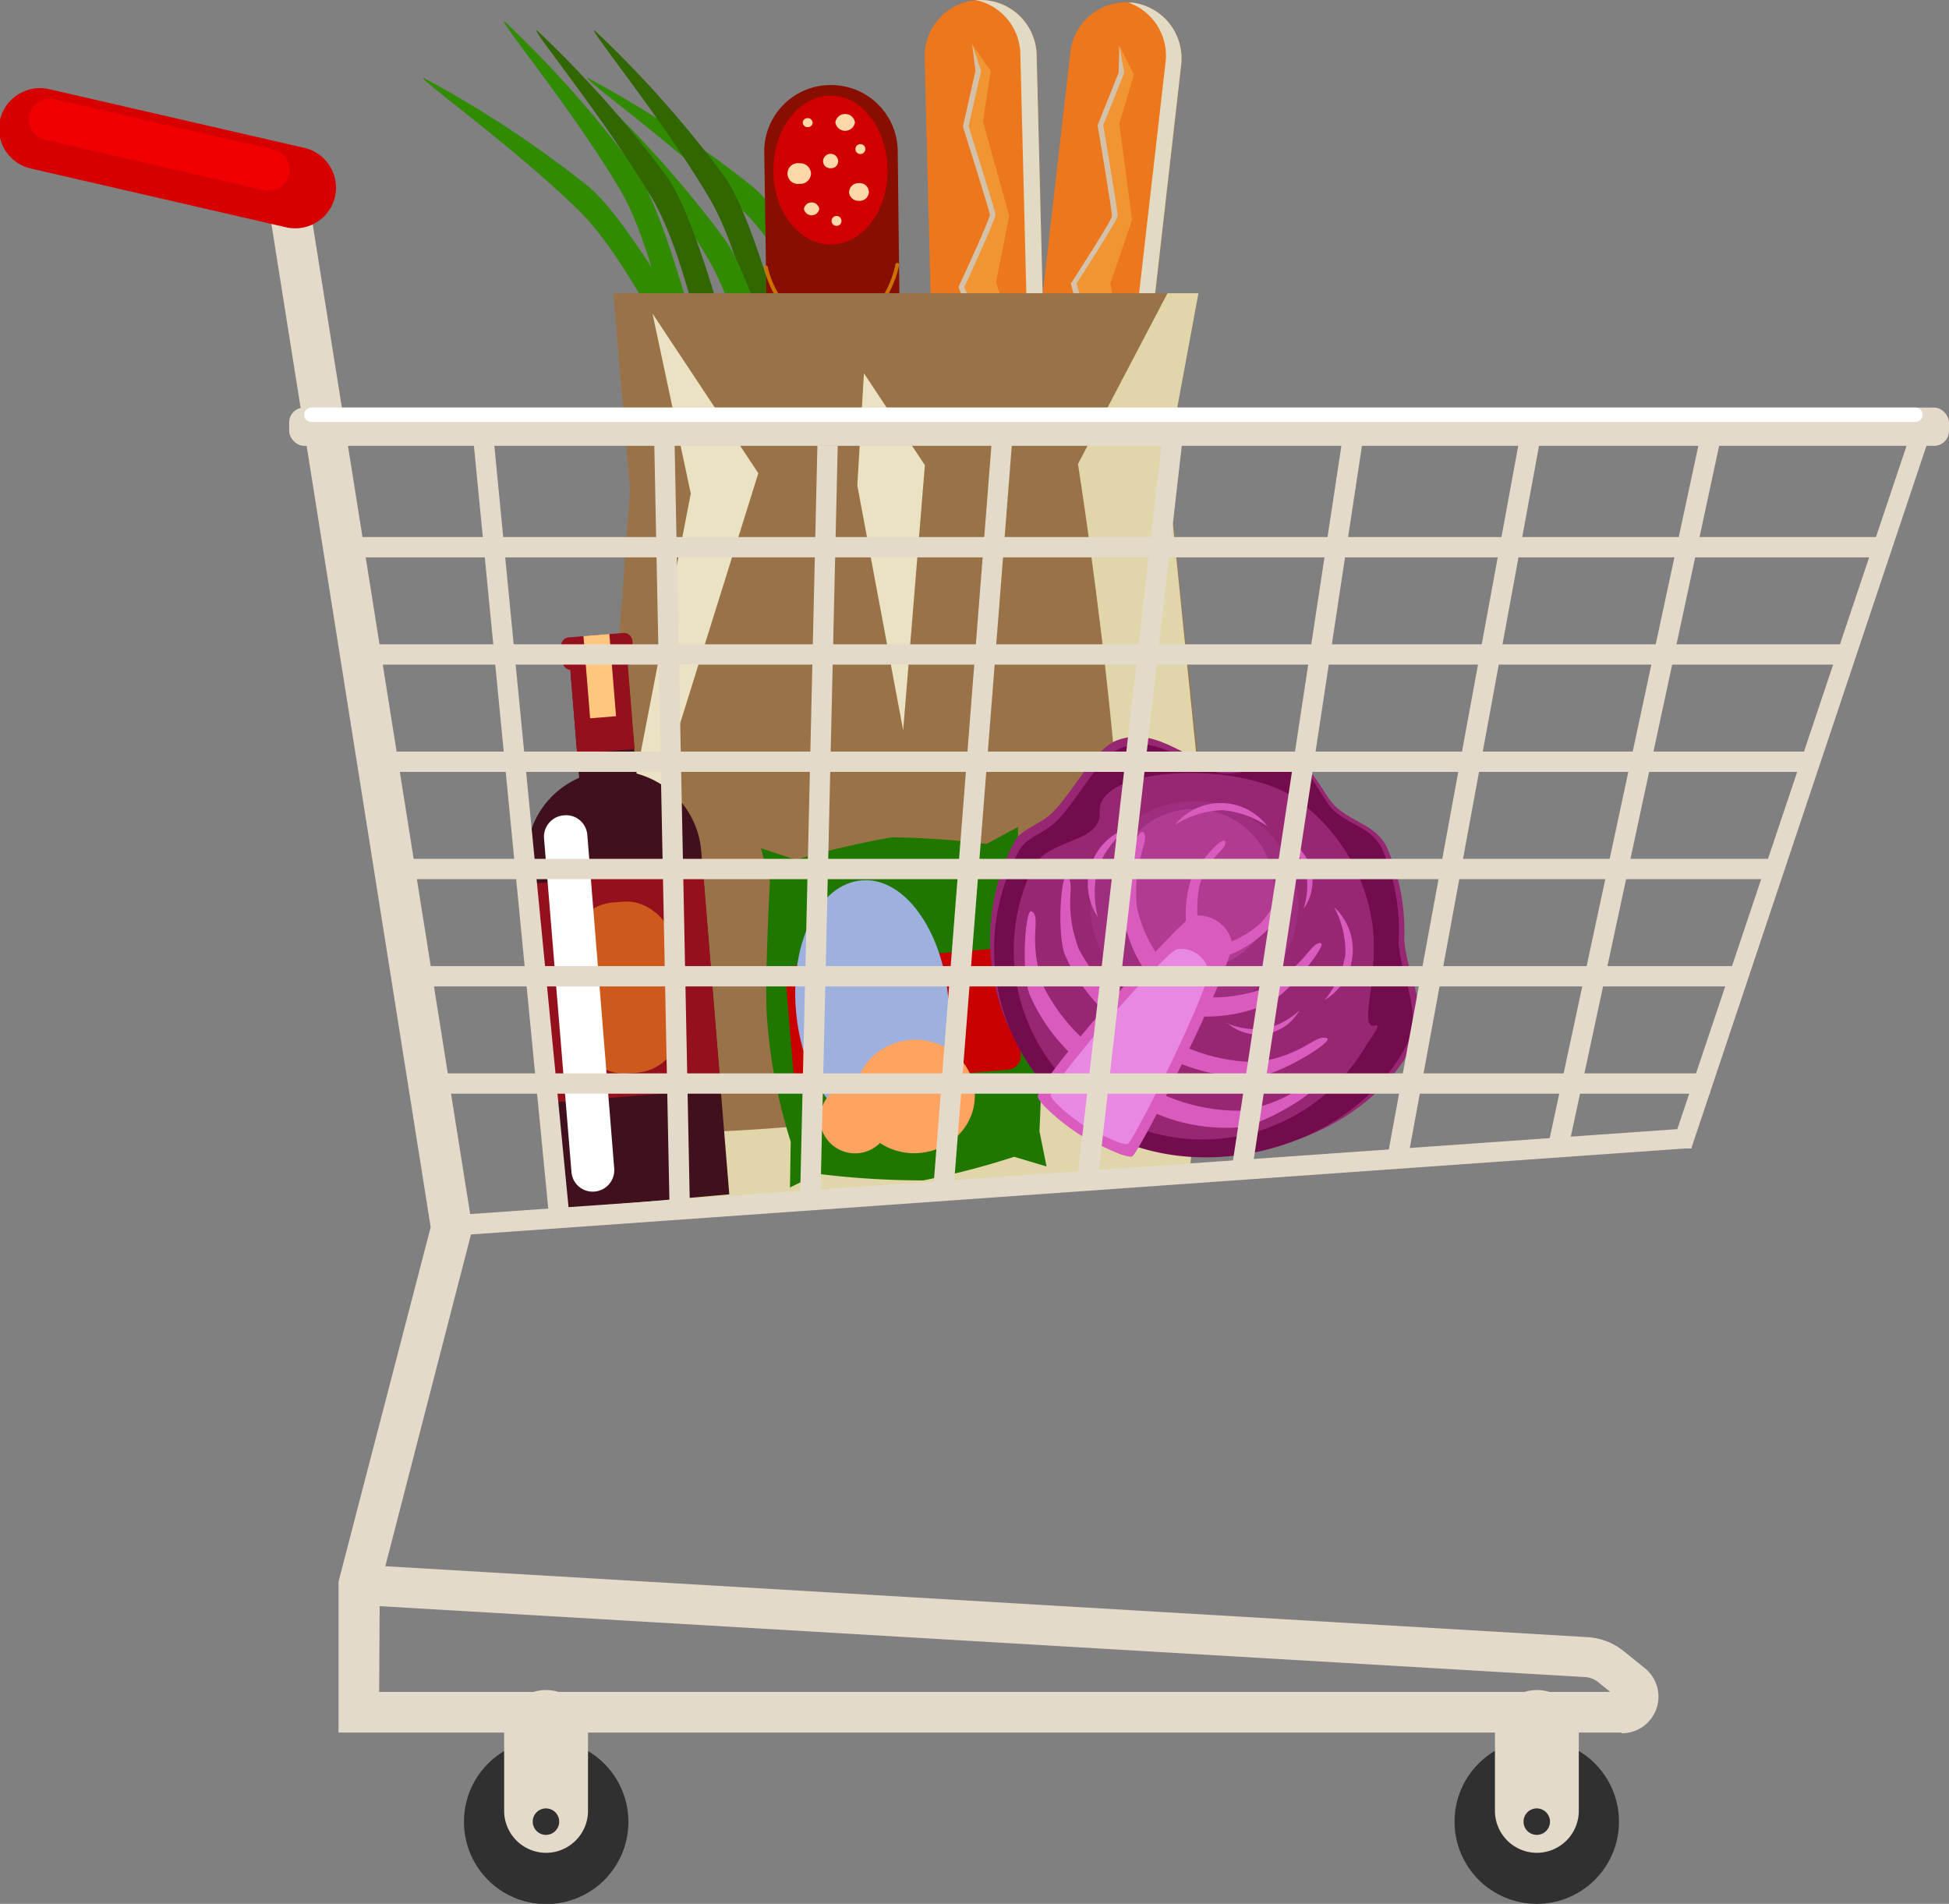 <svg viewBox="0 0 82.5 80.58" xmlns="http://www.w3.org/2000/svg">
    <rect x="0" y="0" width="82.5" height="80.58" fill="#808080" stroke="none"/>
    <path
        d="m31.06 17.34s-4-7.69-6.19-9.48a46.45 46.45 0 0 0 -6.95-4.57c-.27 0 3.81 2.91 6.57 5.61s4.97 9.1 6.57 8.44z"
        fill="#318b00" />
    <path
        d="m38 17.34s-4-7.69-6.19-9.48a46.51 46.51 0 0 0 -6.94-4.57c-.27 0 3.81 2.91 6.56 5.61s4.96 9.1 6.57 8.44z"
        fill="#318b00" />
    <path
        d="m30.38 17.87s-1.91-8.48-3.52-10.77a46.86 46.86 0 0 0 -5.52-6.21c-.26-.07 2.93 3.8 4.89 7.11s2.45 10 4.15 9.87z"
        fill="#318b00" />
    <path
        d="m34.19 18.26s-1.9-8.48-3.51-10.77a46.86 46.86 0 0 0 -5.52-6.21c-.26-.07 2.92 3.8 4.88 7.13s2.46 10.02 4.15 9.85z"
        fill="#316600" />
    <path
        d="m34.19 20.9s-1.9-8.48-3.51-10.77a46.86 46.86 0 0 0 -5.52-6.21c-.26-.07 2.92 3.8 4.84 7.08s2.5 10.07 4.19 9.9z"
        fill="#318b00" />
    <path
        d="m31.76 18.26s-1.91-8.48-3.52-10.77a46.86 46.86 0 0 0 -5.52-6.21c-.26-.07 2.93 3.8 4.89 7.13s2.45 10.02 4.15 9.85z"
        fill="#316600" />
    <path
        d="m35.11 3.6a2.81 2.81 0 0 0 -2.76 2.85l.17 11.34a2.82 2.82 0 0 0 2.85 2.76 2.82 2.82 0 0 0 2.76-2.85l-.13-11.34a2.82 2.82 0 0 0 -2.89-2.76z"
        fill="#880e00" />
    <path
        d="m32.74 7.24c0 1.74 1.13 3.14 2.46 3.11s2.4-1.44 2.37-3.19-1.13-3.16-2.46-3.11-2.4 1.45-2.37 3.19z"
        fill="#d10000" />
    <path d="m34.68 8.84a.33.33 0 0 0 -.65 0 .33.33 0 0 0 .65 0z" fill="#ffd8a9" />
    <path d="m35.48 6.83a.32.32 0 0 0 -.64 0 .3.3 0 0 0 .32.29.3.3 0 0 0 .32-.29z" fill="#ffd8a9" />
    <path
        d="m36.78 8.12a.39.39 0 0 0 -.42-.37.4.4 0 0 0 -.42.38.4.4 0 0 0 .43.37.39.39 0 0 0 .41-.38z"
        fill="#ffd8a9" />
    <path d="m34.33 7.34a.46.46 0 0 0 -.49-.43.44.44 0 1 0 0 .87.45.45 0 0 0 .49-.44z"
        fill="#ffd8a9" />
    <path d="m35.62 9.35a.21.21 0 0 0 -.42 0 .21.21 0 0 0 .42 0z" fill="#ffd8a9" />
    <path d="m36.63 6.31a.21.21 0 0 0 -.42 0 .21.21 0 0 0 .42 0z" fill="#ffd8a9" />
    <path d="m36.19 5.18a.42.42 0 0 0 -.83 0 .42.42 0 0 0 .83 0z" fill="#ffd8a9" />
    <path d="m34.4 5.2a.21.21 0 0 0 -.22-.2.2.2 0 0 0 -.2.19.2.2 0 0 0 .21.19.2.2 0 0 0 .21-.18z"
        fill="#ffd8a9" />
    <path
        d="m35.28 18.31c-2.33 0-2.86-2.63-2.87-2.66a.09.09 0 0 1 .07-.1.08.08 0 0 1 .09.07s.52 2.52 2.71 2.52c2.23 0 2.69-2.58 2.7-2.61a.08.08 0 0 1 .16 0s-.49 2.71-2.85 2.75z"
        fill="#c97200" />
    <path
        d="m35.21 14c-2.33 0-2.86-2.63-2.87-2.66a.08.08 0 0 1 .07-.1.07.07 0 0 1 .09.07s.5 2.49 2.71 2.49c2.23 0 2.69-2.58 2.69-2.61a.08.08 0 0 1 .1-.06.07.07 0 0 1 .06.09s-.48 2.71-2.85 2.75z"
        fill="#c97200" />
    <path
        d="m44 34.58a2.38 2.38 0 0 0 2.62-2.09l3.38-29.76a2.38 2.38 0 0 0 -2.07-2.62 2.38 2.38 0 0 0 -2.62 2.08l-3.41 29.81a2.38 2.38 0 0 0 2.1 2.58z"
        fill="#ec771d" />
    <path
        d="m45.93 32.37 3.41-29.76a2.38 2.38 0 0 0 -1.57-2.5h.16a2.38 2.38 0 0 1 2.07 2.62l-3.39 29.76a2.38 2.38 0 0 1 -2.61 2.09 2.2 2.2 0 0 1 -.52-.13 2.36 2.36 0 0 0 2.45-2.08z"
        fill="#e0dbc2" />
    <path
        d="m47.38 1.92.38 1.21-.62 2.08.54 4.07-.94 2.72.39 2.14-.85 4-.28-3.55-.67-2.59s1.73-2.67 1.74-2.85-.61-3.85-.61-3.85l.89-2.22z"
        fill="#d3c2a9" />
    <path
        d="m47.38 1.92.62 1.24-.62 2.07.54 4.08-.92 2.69.39 2.14-1.09 4v-3.52l-.73-2.62s1.73-2.67 1.74-2.86-.61-3.84-.61-3.84l.89-2.22z"
        fill="#f19533" />
    <path
        d="m42.32 34.69a2.39 2.39 0 0 0 2.31-2.43l-.75-29.95a2.38 2.38 0 0 0 -2.43-2.31 2.38 2.38 0 0 0 -2.31 2.43l.75 30a2.38 2.38 0 0 0 2.43 2.26z"
        fill="#ec771d" />
    <path
        d="m43.94 32.23-.75-29.95a2.38 2.38 0 0 0 -1.9-2.28h.16a2.38 2.38 0 0 1 2.43 2.31l.75 30a2.39 2.39 0 0 1 -2.31 2.43 3 3 0 0 1 -.53 0 2.39 2.39 0 0 0 2.15-2.51z"
        fill="#e0dbc2" />
    <path
        d="m41.15 1.88.55 1.12-.33 2.14 1.11 4-.56 2.81.68 2.05-.28 4.12-.75-3.5-1-2.47s1.35-2.89 1.33-3.07-1.14-3.72-1.14-3.72l.53-2.36z"
        fill="#d3c2a9" />
    <path
        d="m41.15 1.88.79 1.12-.33 2.14 1.11 4-.56 2.81.68 2.05-.52 4.12-.5-3.51-1-2.46s1.34-2.89 1.32-3.07-1.14-3.74-1.14-3.74l.53-2.34z"
        fill="#f19533" />
    <path d="m25.85 51.12 24.54-1.86 1.02-10.47-2.02-19.15 1.34-7.23h-24.77l.71 8.34-1.62 21.82z"
        fill="#9a7247" />
    <path
        d="m50.73 12.41-1.34 7.23 2 19.7-1 9.92-24.54 1.86-.8-8.55s1.76 5 3 5.3 16-.65 18.58-3.17-1-25.06-1-25.06l3.79-7.23z"
        fill="#e1d6a9" />
    <path d="m27.62 13.27 4.48 6.76-7.05 22.54 4.19-21.68z" fill="#eae2c2" />
    <path d="m36.57 15.8 2.58 3.89-.92 11.22-1.94-10.36z" fill="#eae2c2" />
    <path d="m30.87 50.55-1.19-14.55a3.7 3.7 0 0 0 -4-3.37 3.7 3.7 0 0 0 -3.38 4l1.19 14.57z"
        fill="#40101d" />
    <path d="m24.31 27.58h2.42v5.54h-2.42z" fill="#40101d"
        transform="matrix(-.997 .081 -.081 -.997 53.42 58.52)" />
    <rect fill="#95101d" height="1.38" rx=".34"
        transform="matrix(-.997 .081 -.081 -.997 52.74 53.03)" width="3.02"
        x="23.78" y="26.9" />
    <path d="m24.28 28.27h2.44v3.56h-2.44z" fill="#95101d"
        transform="matrix(-.997 .081 -.081 -.997 53.36 57.92)" />
    <path d="m22.76 37.12h7.38v9.3h-7.38z" fill="#95101d"
        transform="matrix(-.997 .081 -.081 -.997 56.21 81.25)" />
    <rect fill="#ce591d" height="7.26" rx="1.99"
        transform="matrix(-.997 .081 -.081 -.997 56.22 81.36)" width="4.42"
        x="24.24" y="38.2" />
    <path
        d="m25.19 50.43a.9.9 0 0 1 -1-.82l-1.16-14.1a.91.91 0 0 1 .83-1 .9.9 0 0 1 1 .82l1.14 14.13a.91.91 0 0 1 -.81.97z"
        fill="#fff" />
    <path d="m24.84 26.89h1.1v3.49h-1.1z" fill="#ffc77e"
        transform="matrix(-.997 .081 -.081 -.997 53.02 55.11)" />
    <path
        d="m33.44 50.26 1.17-.58a36.08 36.08 0 0 0 4.47.28 32.85 32.85 0 0 0 3.85-1l1.37.41-.3-1.49s.19-4 .09-5.27a46.06 46.06 0 0 0 -1-5.91v-1.7l-1.33.72a34.61 34.61 0 0 0 -4-.28 35.51 35.51 0 0 0 -4.07.95l-1.48-.49.38 1.41s-.24 4.37-.12 5.82a22.67 22.67 0 0 0 1 5.19z"
        fill="#1f7700" />
    <path d="m34.08 40.74a1.48 1.48 0 1 0 1.34-1.69 1.54 1.54 0 0 0 -1.34 1.69z" fill="#ffa460" />
    <rect fill="#c90000" height="5.15" rx=".59"
        transform="matrix(-.997 .083 -.083 -.997 79.94 82.83)" width="9.65"
        x="33.42" y="40.5" />
    <path
        d="m40.14 42.26c.24 2.88-1 5.34-2.79 5.49s-3.42-2.07-3.66-5 1-5.34 2.79-5.49 3.42 2.12 3.66 5z"
        fill="#9eb0de" />
    <ellipse cx="38.71" cy="46.38" fill="#ffa460" rx="2.54" ry="2.4"
        transform="matrix(.997 -.083 .083 .997 -3.72 3.38)" />
    <path d="m34.72 47.54a1.49 1.49 0 1 0 1.35-1.7 1.54 1.54 0 0 0 -1.35 1.7z" fill="#ffa460" />
    <path
        d="m59.77 44.31c-2.33 4.24-8.65 5.82-13.06 3.4a8.94 8.94 0 0 1 -3.78-12.07c.35-.63 1.17-.72 1.75-1.39.92-1 1.69-2.6 2.64-2.93 1.45-.51 2.5.52 4 1.07 1.14.41 2.68-.65 3.81 0 .56.31 1 1.4 1.45 1.79.81.68 1.57.73 2.09 1.6a8.83 8.83 0 0 1 .77 4c.13 1.61 1.15 3.04.33 4.53z"
        fill="#972773" />
    <path
        d="m59.47 44.37c-2.33 4.24-8.52 5.89-12.8 3.54a8.79 8.79 0 0 1 -3.53-11.91c.35-.63 1.16-.73 1.73-1.4.9-1 1.68-2.61 2.61-2.95 1.43-.52 2.43.49 3.9 1 1.11.39 2.63-.68 3.73-.08.53.29.93 1.38 1.38 1.76.79.66 1.52.7 2 1.56a8.71 8.71 0 0 1 .71 4c.11 1.58 1.09 2.99.27 4.48z"
        fill="#720c4d" />
    <path
        d="m57.73 44.41a8 8 0 0 1 -14-7.71c.67-1.23 2.9-1 2.82-2.34-.12-1.84 5.37-2.2 8-.75a7.85 7.85 0 0 1 3.55 5.56c.28 2.26-.64 4.45.12 4.23.33-.1-.31.68-.49 1.01z"
        fill="#972773" />
    <path d="m54.39 40.45a4.4 4.4 0 1 1 -1.73-6 4.39 4.39 0 0 1 1.73 6z" fill="#ae4096"
        opacity=".3" />
    <g fill="#d95bbe">
        <path d="m53.51 39.26a3.39 3.39 0 1 1 -1.34-4.6 3.39 3.39 0 0 1 1.34 4.6z" opacity=".3" />
        <path
            d="m43.93 46.4c0 .31 1.41 1.46 2 1.75s1.72.9 2 .79 4.38-8.24 4.22-9.07a1.46 1.46 0 0 0 -1.66-1.1c-.49.14-6.49 6.82-6.56 7.63z" />
        <path
            d="m49 46.22a7.89 7.89 0 0 0 3.44.79c2.14-.27 2.66-1.29 3.13-1 .27.15-2 1.56-3.06 1.7a7.65 7.65 0 0 1 -3.87-.71c-.25-.18.36-.78.36-.78z" />
        <path
            d="m49.94 44.2a7.58 7.58 0 0 0 3.24.75c2-.26 2.5-1.21 3-1 .25.14-1.88 1.46-2.88 1.6a7.42 7.42 0 0 1 -3.6-.65c-.29-.13.24-.7.24-.7z" />
        <path
            d="m50.29 42.14a6.59 6.59 0 0 0 3.18-.29c1.78-.91 2-2 2.44-1.93.28.06-1.32 2.08-2.2 2.54a6.45 6.45 0 0 1 -3.49.51c-.22-.09.07-.83.07-.83z" />
        <path
            d="m51.4 40.1a4.82 4.82 0 0 0 1.94-1c.9-1 .74-1.68 1.06-1.74s-.31 1.53-.76 2a4.67 4.67 0 0 1 -2.07 1.21c-.19.05-.17-.47-.17-.47z" />
        <path
            d="m46.48 44.5a7.84 7.84 0 0 1 -2.28-2.69c-.75-2-.09-3-.53-3.24-.26-.18-.46 2.48-.1 3.49a7.73 7.73 0 0 0 2.37 3.07c.27.15.54-.63.54-.63z" />
        <path
            d="m47.82 42.69a7.57 7.57 0 0 1 -2.16-2.53c-.7-1.9-.08-2.78-.5-3.06-.24-.16-.43 2.34-.09 3.29a7.23 7.23 0 0 0 2.24 2.89c.25.14.51-.59.51-.59z" />
        <path
            d="m49.46 41a5.57 5.57 0 0 1 -1.34-2.64c-.18-2 .59-2.83.28-3.13s-1 2.37-.87 3.35a5.66 5.66 0 0 0 1.32 3c.2.14.61-.58.61-.58z" />
        <path
            d="m50.8 39.56a4.93 4.93 0 0 1 0-2.18c.46-1.26 1.15-1.43 1.06-1.75s-1.22 1-1.45 1.61a4.82 4.82 0 0 0 -.12 2.4c.07.18.51-.08.51-.08z" />
        <path d="m53.69 35a4 4 0 0 0 -1.95-.71 4 4 0 0 0 -2 .62 2.48 2.48 0 0 1 3.93.09z" />
        <path
            d="m47.71 35.06a4.26 4.26 0 0 0 -1.24 1.67 4.2 4.2 0 0 0 0 2.08 2.51 2.51 0 0 1 1.22-3.75z" />
        <path d="m56.1 42.29a4 4 0 0 0 .85-1.9 4 4 0 0 0 -.48-2 2.48 2.48 0 0 1 -.37 3.92z" />
        <path
            d="m55.19 38.42a3.16 3.16 0 0 0 .07-1.63 3.25 3.25 0 0 0 -.93-1.34 2 2 0 0 1 .86 3z" />
        <path d="m51.9 43.3a3.36 3.36 0 0 0 1.61.25 3.23 3.23 0 0 0 1.49-.78 2 2 0 0 1 -3.05.53z" />
    </g>
    <path
        d="m44.48 46.36c0 .24 1.14 1.17 1.63 1.41s1.39.73 1.63.64 3.54-6.67 3.41-7.35a1.18 1.18 0 0 0 -1.34-.88c-.46.11-5.27 5.52-5.33 6.18z"
        fill="#e888e2" />
    <path d="m18.63 52.34-5-34.44h68.24l-10.28 30.71h-.29zm-4-33.58 4.77 32.66 51.6-3.63 9.73-29z"
        fill="#e4daca" />
    <path
        d="m68.65 73.33h-54.32v-6.39l3.9-15-7.16-45.1 1.7-.28 7.23 45.44-3.69 14.29 50.86 3a2.7 2.7 0 0 1 1.58.61l.87.7a1.55 1.55 0 0 1 -1 2.76zm-52.6-1.72h52.11l-.49-.4a1 1 0 0 0 -.6-.23l-51-3z"
        fill="#e4daca" />
    <path
        d="m1.34 7.14 10.77 2.48a1.73 1.73 0 0 0 2.07-1.29 1.73 1.73 0 0 0 -1.29-2.07l-10.78-2.48a1.74 1.74 0 0 0 -2.11 1.29 1.73 1.73 0 0 0 1.34 2.07z"
        fill="#d60000" />
    <path
        d="m1.9 5.91 9.28 2.14a.89.89 0 0 0 1.06-.66.89.89 0 0 0 -.66-1.06l-9.28-2.13a.89.89 0 0 0 -1.06.66.89.89 0 0 0 .66 1.05z"
        fill="#f10000" />
    <circle cx="65.05" cy="77.1" fill="#303030" r="3.48" />
    <path d="m19.64 77.1a3.48 3.48 0 1 0 3.47-3.47 3.47 3.47 0 0 0 -3.47 3.47z" fill="#303030" />
    <rect fill="#e4daca" height="1.62" rx=".63" transform="matrix(-1 0 0 -1 94.75 36.12)"
        width="70.26" x="12.25" y="17.25" />
    <path d="m53.76 33.08h30.8v.86h-30.8z" fill="#e4daca"
        transform="matrix(.21 -.978 .978 .21 21.89 94.11)" />
    <path d="m59.59 49.06-.85-.15 5.64-30.66.85.16z" fill="#e4daca" />
    <path d="m39.25 33.5h31.29v.86h-31.29z" fill="#e4daca"
        transform="matrix(.15 -.989 .989 .15 13.14 83.13)" />
    <path d="m46.46 50.02-.86-.1 3.63-31.64.85.1z" fill="#e4daca" />
    <path d="m25.16 34h32.05v.86h-32.05z" fill="#e4daca"
        transform="matrix(.078 -.997 .997 .078 3.64 72.8)" />
    <path d="m18.89 34.21h31.54v.86h-31.54z" fill="#e4daca"
        transform="matrix(.023 -1 1 .023 -.77 68.49)" />
    <path d="m28.01 18.45h.86v32.74h-.86z" fill="#e4daca"
        transform="matrix(1 -.02 .02 1 -.69 .58)" />
    <path d="m21.65 18.38h.86v33.25h-.86z" fill="#e4daca"
        transform="matrix(.995 -.097 .097 .995 -3.3 2.31)" />
    <path d="m14.55 22.73h65.11v.86h-65.11z" fill="#e4daca" />
    <path d="m15.14 27.27h63v.86h-63z" fill="#e4daca" />
    <path d="m15.72 31.81h60.9v.86h-60.9z" fill="#e4daca" />
    <path d="m16.31 36.35h58.79v.86h-58.79z" fill="#e4daca" />
    <path d="m16.89 40.89h56.69v.86h-56.69z" fill="#e4daca" />
    <path d="m17.48 45.43h54.9v.86h-54.9z" fill="#e4daca" />
    <path
        d="m13.17 17.25h67.91a.3.3 0 0 1 .3.3.3.3 0 0 1 -.3.31h-67.91a.31.31 0 0 1 -.3-.31.31.31 0 0 1 .3-.3z"
        fill="#fff" />
    <path
        d="m65.06 78.42a1.78 1.78 0 0 0 1.77-1.77v-3.35a1.77 1.77 0 0 0 -1.77-1.77 1.78 1.78 0 0 0 -1.78 1.77v3.35a1.78 1.78 0 0 0 1.78 1.77z"
        fill="#e4daca" />
    <path
        d="m23.11 78.42a1.78 1.78 0 0 0 1.78-1.77v-3.35a1.78 1.78 0 0 0 -1.78-1.77 1.77 1.77 0 0 0 -1.77 1.77v3.35a1.78 1.78 0 0 0 1.77 1.77z"
        fill="#e4daca" />
    <path d="m64.49 77.1a.56.56 0 1 0 .56-.56.56.56 0 0 0 -.56.56z" fill="#303030" />
    <path d="m22.55 77.1a.56.56 0 1 0 .56-.56.56.56 0 0 0 -.56.56z" fill="#303030" />
</svg>
